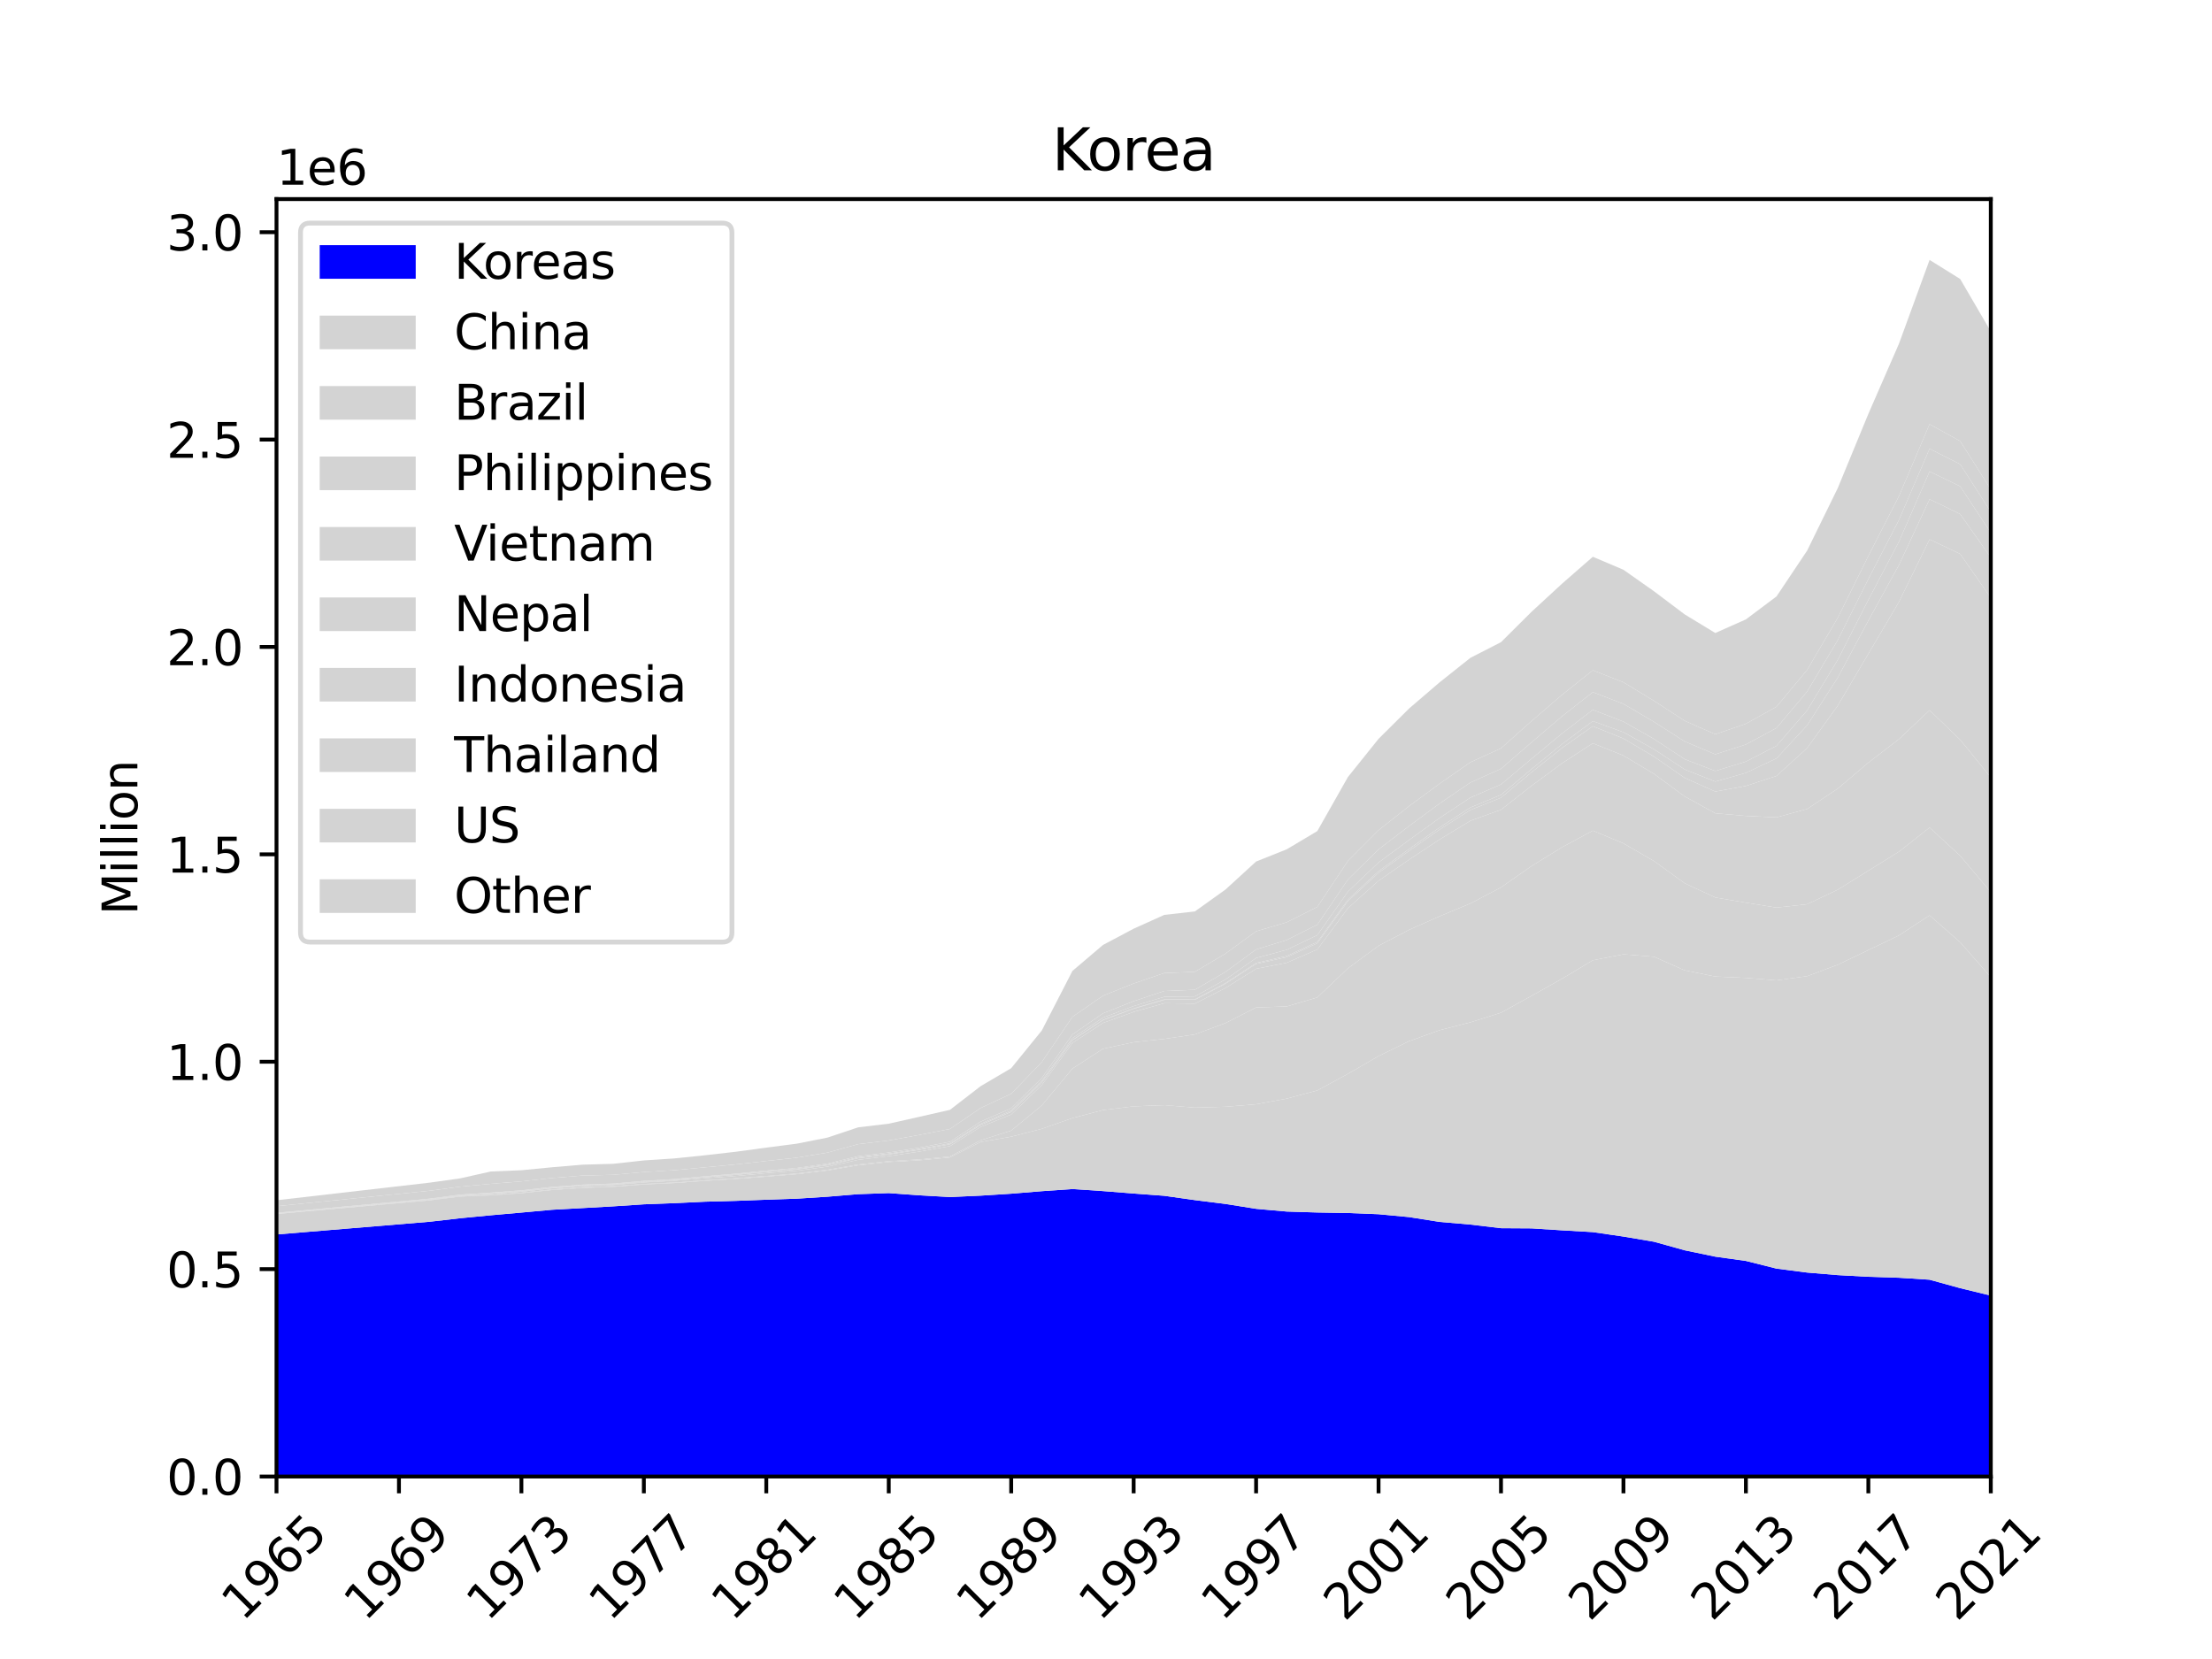 <?xml version="1.0" encoding="utf-8" standalone="no"?>
<!DOCTYPE svg PUBLIC "-//W3C//DTD SVG 1.1//EN"
  "http://www.w3.org/Graphics/SVG/1.1/DTD/svg11.dtd">
<svg xmlns:xlink="http://www.w3.org/1999/xlink" width="460.8pt" height="345.6pt" viewBox="0 0 460.8 345.6" xmlns="http://www.w3.org/2000/svg" version="1.1">
 <defs>
  <style type="text/css">*{stroke-linejoin: round; stroke-linecap: butt}</style>
 </defs>
 <g id="figure_1">
  <g id="patch_1">
   <path d="M 0 345.6 
L 460.8 345.6 
L 460.8 0 
L 0 0 
z
" style="fill: #ffffff"/>
  </g>
  <g id="axes_1">
   <g id="patch_2">
    <path d="M 57.6 307.584 
L 414.72 307.584 
L 414.72 41.472 
L 57.6 41.472 
z
" style="fill: #ffffff"/>
   </g>
   <g id="PolyCollection_1">
    <path d="M 57.6 257.163 
L 57.6 307.584 
L 89.486 307.584 
L 95.863 307.584 
L 102.24 307.584 
L 108.617 307.584 
L 114.994 307.584 
L 121.371 307.584 
L 127.749 307.584 
L 134.126 307.584 
L 140.503 307.584 
L 146.88 307.584 
L 153.257 307.584 
L 159.634 307.584 
L 166.011 307.584 
L 172.389 307.584 
L 178.766 307.584 
L 185.143 307.584 
L 191.52 307.584 
L 197.897 307.584 
L 204.274 307.584 
L 210.651 307.584 
L 217.029 307.584 
L 223.406 307.584 
L 229.783 307.584 
L 236.16 307.584 
L 242.537 307.584 
L 248.914 307.584 
L 255.291 307.584 
L 261.669 307.584 
L 268.046 307.584 
L 274.423 307.584 
L 280.8 307.584 
L 287.177 307.584 
L 293.554 307.584 
L 299.931 307.584 
L 306.309 307.584 
L 312.686 307.584 
L 319.063 307.584 
L 325.44 307.584 
L 331.817 307.584 
L 338.194 307.584 
L 344.571 307.584 
L 350.949 307.584 
L 357.326 307.584 
L 363.703 307.584 
L 370.08 307.584 
L 376.457 307.584 
L 382.834 307.584 
L 389.211 307.584 
L 395.589 307.584 
L 401.966 307.584 
L 408.343 307.584 
L 414.72 307.584 
L 414.72 269.897 
L 414.72 269.897 
L 408.343 268.345 
L 401.966 266.588 
L 395.589 266.179 
L 389.211 265.978 
L 382.834 265.629 
L 376.457 265.097 
L 370.08 264.275 
L 363.703 262.675 
L 357.326 261.785 
L 350.949 260.458 
L 344.571 258.679 
L 338.194 257.599 
L 331.817 256.67 
L 325.44 256.303 
L 319.063 255.894 
L 312.686 255.854 
L 306.309 255.099 
L 299.931 254.549 
L 293.554 253.544 
L 287.177 252.941 
L 280.8 252.693 
L 274.423 252.583 
L 268.046 252.386 
L 261.669 251.82 
L 255.291 250.802 
L 248.914 250.005 
L 242.537 249.105 
L 236.16 248.631 
L 229.783 248.124 
L 223.406 247.7 
L 217.029 248.142 
L 210.651 248.669 
L 204.274 249.075 
L 197.897 249.365 
L 191.52 249.004 
L 185.143 248.542 
L 178.766 248.767 
L 172.389 249.296 
L 166.011 249.705 
L 159.634 249.923 
L 153.257 250.164 
L 146.88 250.335 
L 140.503 250.64 
L 134.126 250.882 
L 127.749 251.304 
L 121.371 251.666 
L 114.994 252.017 
L 108.617 252.6 
L 102.24 253.165 
L 95.863 253.78 
L 89.486 254.513 
L 57.6 257.163 
z
" clip-path="url(#p549ab6e911)" style="fill: #0000ff"/>
   </g>
   <g id="PolyCollection_2">
    <path d="M 57.6 252.893 
L 57.6 257.163 
L 89.486 254.513 
L 95.863 253.78 
L 102.24 253.165 
L 108.617 252.6 
L 114.994 252.017 
L 121.371 251.666 
L 127.749 251.304 
L 134.126 250.882 
L 140.503 250.64 
L 146.88 250.335 
L 153.257 250.164 
L 159.634 249.923 
L 166.011 249.705 
L 172.389 249.296 
L 178.766 248.767 
L 185.143 248.542 
L 191.52 249.004 
L 197.897 249.365 
L 204.274 249.075 
L 210.651 248.669 
L 217.029 248.142 
L 223.406 247.7 
L 229.783 248.124 
L 236.16 248.631 
L 242.537 249.105 
L 248.914 250.005 
L 255.291 250.802 
L 261.669 251.82 
L 268.046 252.386 
L 274.423 252.583 
L 280.8 252.693 
L 287.177 252.941 
L 293.554 253.544 
L 299.931 254.549 
L 306.309 255.099 
L 312.686 255.854 
L 319.063 255.894 
L 325.44 256.303 
L 331.817 256.67 
L 338.194 257.599 
L 344.571 258.679 
L 350.949 260.458 
L 357.326 261.785 
L 363.703 262.675 
L 370.08 264.275 
L 376.457 265.097 
L 382.834 265.629 
L 389.211 265.978 
L 395.589 266.179 
L 401.966 266.588 
L 408.343 268.345 
L 414.72 269.897 
L 414.72 203.555 
L 414.72 203.555 
L 408.343 196.284 
L 401.966 190.685 
L 395.589 194.859 
L 389.211 197.923 
L 382.834 200.972 
L 376.457 203.354 
L 370.08 204.225 
L 363.703 203.712 
L 357.326 203.429 
L 350.949 202.145 
L 344.571 199.305 
L 338.194 198.798 
L 331.817 200.042 
L 325.44 203.864 
L 319.063 207.443 
L 312.686 210.961 
L 306.309 212.971 
L 299.931 214.595 
L 293.554 216.884 
L 287.177 220.001 
L 280.8 223.697 
L 274.423 227.162 
L 268.046 228.863 
L 261.669 230.032 
L 255.291 230.56 
L 248.914 230.738 
L 242.537 230.218 
L 236.16 230.474 
L 229.783 231.246 
L 223.406 232.919 
L 217.029 235.152 
L 210.651 236.789 
L 204.274 237.906 
L 197.897 241.115 
L 191.52 241.712 
L 185.143 242.068 
L 178.766 242.753 
L 172.389 243.839 
L 166.011 244.596 
L 159.634 245.118 
L 153.257 245.594 
L 146.88 245.984 
L 140.503 246.447 
L 134.126 246.746 
L 127.749 247.228 
L 121.371 247.456 
L 114.994 247.897 
L 108.617 248.57 
L 102.24 249.01 
L 95.863 249.258 
L 89.486 250.065 
L 57.6 252.893 
z
" clip-path="url(#p549ab6e911)" style="fill: #d3d3d3"/>
   </g>
   <g id="PolyCollection_3">
    <path d="M 57.6 252.861 
L 57.6 252.893 
L 89.486 250.065 
L 95.863 249.258 
L 102.24 249.01 
L 108.617 248.57 
L 114.994 247.897 
L 121.371 247.456 
L 127.749 247.228 
L 134.126 246.746 
L 140.503 246.447 
L 146.88 245.984 
L 153.257 245.594 
L 159.634 245.118 
L 166.011 244.596 
L 172.389 243.839 
L 178.766 242.753 
L 185.143 242.068 
L 191.52 241.712 
L 197.897 241.115 
L 204.274 237.906 
L 210.651 236.789 
L 217.029 235.152 
L 223.406 232.919 
L 229.783 231.246 
L 236.16 230.474 
L 242.537 230.218 
L 248.914 230.738 
L 255.291 230.56 
L 261.669 230.032 
L 268.046 228.863 
L 274.423 227.162 
L 280.8 223.697 
L 287.177 220.001 
L 293.554 216.884 
L 299.931 214.595 
L 306.309 212.971 
L 312.686 210.961 
L 319.063 207.443 
L 325.44 203.864 
L 331.817 200.042 
L 338.194 198.798 
L 344.571 199.305 
L 350.949 202.145 
L 357.326 203.429 
L 363.703 203.712 
L 370.08 204.225 
L 376.457 203.354 
L 382.834 200.972 
L 389.211 197.923 
L 395.589 194.859 
L 401.966 190.685 
L 408.343 196.284 
L 414.72 203.555 
L 414.72 185.852 
L 414.72 185.852 
L 408.343 178.265 
L 401.966 172.395 
L 395.589 177.417 
L 389.211 181.389 
L 382.834 185.34 
L 376.457 188.368 
L 370.08 189.069 
L 363.703 188.045 
L 357.326 186.959 
L 350.949 183.997 
L 344.571 179.384 
L 338.194 175.688 
L 331.817 173.033 
L 325.44 176.477 
L 319.063 180.4 
L 312.686 184.859 
L 306.309 188.21 
L 299.931 190.86 
L 293.554 193.698 
L 287.177 197.02 
L 280.8 201.716 
L 274.423 207.781 
L 268.046 209.662 
L 261.669 209.877 
L 255.291 213.124 
L 248.914 215.492 
L 242.537 216.426 
L 236.16 217.112 
L 229.783 218.475 
L 223.406 222.608 
L 217.029 230.276 
L 210.651 235.533 
L 204.274 237.546 
L 197.897 240.921 
L 191.52 241.528 
L 185.143 241.899 
L 178.766 242.581 
L 172.389 243.683 
L 166.011 244.454 
L 159.634 244.975 
L 153.257 245.465 
L 146.88 245.864 
L 140.503 246.337 
L 134.126 246.636 
L 127.749 247.114 
L 121.371 247.333 
L 114.994 247.777 
L 108.617 248.459 
L 102.24 248.901 
L 95.863 249.165 
L 89.486 249.988 
L 57.6 252.861 
z
" clip-path="url(#p549ab6e911)" style="fill: #d3d3d3"/>
   </g>
   <g id="PolyCollection_4">
    <path d="M 57.6 252.815 
L 57.6 252.861 
L 89.486 249.988 
L 95.863 249.165 
L 102.24 248.901 
L 108.617 248.459 
L 114.994 247.777 
L 121.371 247.333 
L 127.749 247.114 
L 134.126 246.636 
L 140.503 246.337 
L 146.88 245.864 
L 153.257 245.465 
L 159.634 244.975 
L 166.011 244.454 
L 172.389 243.683 
L 178.766 242.581 
L 185.143 241.899 
L 191.52 241.528 
L 197.897 240.921 
L 204.274 237.546 
L 210.651 235.533 
L 217.029 230.276 
L 223.406 222.608 
L 229.783 218.475 
L 236.16 217.112 
L 242.537 216.426 
L 248.914 215.492 
L 255.291 213.124 
L 261.669 209.877 
L 268.046 209.662 
L 274.423 207.781 
L 280.8 201.716 
L 287.177 197.02 
L 293.554 193.698 
L 299.931 190.86 
L 306.309 188.21 
L 312.686 184.859 
L 319.063 180.4 
L 325.44 176.477 
L 331.817 173.033 
L 338.194 175.688 
L 344.571 179.384 
L 350.949 183.997 
L 357.326 186.959 
L 363.703 188.045 
L 370.08 189.069 
L 376.457 188.368 
L 382.834 185.34 
L 389.211 181.389 
L 395.589 177.417 
L 401.966 172.395 
L 408.343 178.265 
L 414.72 185.852 
L 414.72 161.951 
L 414.72 161.951 
L 408.343 154.101 
L 401.966 147.959 
L 395.589 153.976 
L 389.211 158.875 
L 382.834 164.286 
L 376.457 168.53 
L 370.08 170.268 
L 363.703 169.971 
L 357.326 169.42 
L 350.949 165.905 
L 344.571 161.223 
L 338.194 157.395 
L 331.817 154.835 
L 325.44 158.971 
L 319.063 163.681 
L 312.686 168.679 
L 306.309 170.982 
L 299.931 174.854 
L 293.554 179.064 
L 287.177 183.483 
L 280.8 189.199 
L 274.423 197.785 
L 268.046 200.563 
L 261.669 201.818 
L 255.291 205.822 
L 248.914 209.072 
L 242.537 208.998 
L 236.16 210.799 
L 229.783 213.099 
L 223.406 217.265 
L 217.029 226.034 
L 210.651 232.17 
L 204.274 234.765 
L 197.897 238.759 
L 191.52 239.895 
L 185.143 240.84 
L 178.766 241.615 
L 172.389 243.034 
L 166.011 243.887 
L 159.634 244.394 
L 153.257 244.986 
L 146.88 245.453 
L 140.503 245.967 
L 134.126 246.325 
L 127.749 246.847 
L 121.371 247.071 
L 114.994 247.538 
L 108.617 248.25 
L 102.24 248.707 
L 95.863 249.091 
L 89.486 249.908 
L 57.6 252.815 
z
" clip-path="url(#p549ab6e911)" style="fill: #d3d3d3"/>
   </g>
   <g id="PolyCollection_5">
    <path d="M 57.6 252.8 
L 57.6 252.815 
L 89.486 249.908 
L 95.863 249.091 
L 102.24 248.707 
L 108.617 248.25 
L 114.994 247.538 
L 121.371 247.071 
L 127.749 246.847 
L 134.126 246.325 
L 140.503 245.967 
L 146.88 245.453 
L 153.257 244.986 
L 159.634 244.394 
L 166.011 243.887 
L 172.389 243.034 
L 178.766 241.615 
L 185.143 240.84 
L 191.52 239.895 
L 197.897 238.759 
L 204.274 234.765 
L 210.651 232.17 
L 217.029 226.034 
L 223.406 217.265 
L 229.783 213.099 
L 236.16 210.799 
L 242.537 208.998 
L 248.914 209.072 
L 255.291 205.822 
L 261.669 201.818 
L 268.046 200.563 
L 274.423 197.785 
L 280.8 189.199 
L 287.177 183.483 
L 293.554 179.064 
L 299.931 174.854 
L 306.309 170.982 
L 312.686 168.679 
L 319.063 163.681 
L 325.44 158.971 
L 331.817 154.835 
L 338.194 157.395 
L 344.571 161.223 
L 350.949 165.905 
L 357.326 169.42 
L 363.703 169.971 
L 370.08 170.268 
L 376.457 168.53 
L 382.834 164.286 
L 389.211 158.875 
L 395.589 153.976 
L 401.966 147.959 
L 408.343 154.101 
L 414.72 161.951 
L 414.72 124.543 
L 414.72 124.543 
L 408.343 115.387 
L 401.966 112.363 
L 395.589 125.39 
L 389.211 136.202 
L 382.834 147.006 
L 376.457 155.832 
L 370.08 161.639 
L 363.703 163.727 
L 357.326 164.895 
L 350.949 162.044 
L 344.571 157.613 
L 338.194 153.852 
L 331.817 151.28 
L 325.44 155.787 
L 319.063 160.875 
L 312.686 166.179 
L 306.309 168.734 
L 299.931 172.793 
L 293.554 177.246 
L 287.177 181.829 
L 280.8 187.738 
L 274.423 196.498 
L 268.046 199.396 
L 261.669 200.791 
L 255.291 204.938 
L 248.914 208.286 
L 242.537 208.287 
L 236.16 210.142 
L 229.783 212.505 
L 223.406 216.711 
L 217.029 225.496 
L 210.651 231.624 
L 204.274 234.354 
L 197.897 238.381 
L 191.52 239.516 
L 185.143 240.483 
L 178.766 241.27 
L 172.389 242.734 
L 166.011 243.617 
L 159.634 244.148 
L 153.257 244.749 
L 146.88 245.269 
L 140.503 245.836 
L 134.126 246.201 
L 127.749 246.758 
L 121.371 246.981 
L 114.994 247.446 
L 108.617 248.157 
L 102.24 248.619 
L 95.863 249.024 
L 89.486 249.859 
L 57.6 252.8 
z
" clip-path="url(#p549ab6e911)" style="fill: #d3d3d3"/>
   </g>
   <g id="PolyCollection_6">
    <path d="M 57.6 252.799 
L 57.6 252.8 
L 89.486 249.859 
L 95.863 249.024 
L 102.24 248.619 
L 108.617 248.157 
L 114.994 247.446 
L 121.371 246.981 
L 127.749 246.758 
L 134.126 246.201 
L 140.503 245.836 
L 146.88 245.269 
L 153.257 244.749 
L 159.634 244.148 
L 166.011 243.617 
L 172.389 242.734 
L 178.766 241.27 
L 185.143 240.483 
L 191.52 239.516 
L 197.897 238.381 
L 204.274 234.354 
L 210.651 231.624 
L 217.029 225.496 
L 223.406 216.711 
L 229.783 212.505 
L 236.16 210.142 
L 242.537 208.287 
L 248.914 208.286 
L 255.291 204.938 
L 261.669 200.791 
L 268.046 199.396 
L 274.423 196.498 
L 280.8 187.738 
L 287.177 181.829 
L 293.554 177.246 
L 299.931 172.793 
L 306.309 168.734 
L 312.686 166.179 
L 319.063 160.875 
L 325.44 155.787 
L 331.817 151.28 
L 338.194 153.852 
L 344.571 157.613 
L 350.949 162.044 
L 357.326 164.895 
L 363.703 163.727 
L 370.08 161.639 
L 376.457 155.832 
L 382.834 147.006 
L 389.211 136.202 
L 395.589 125.39 
L 401.966 112.363 
L 408.343 115.387 
L 414.72 124.543 
L 414.72 116.152 
L 414.72 116.152 
L 408.343 107.093 
L 401.966 103.997 
L 395.589 117.704 
L 389.211 129.286 
L 382.834 141.176 
L 376.457 151.099 
L 370.08 157.98 
L 363.703 161.002 
L 357.326 162.815 
L 350.949 160.283 
L 344.571 156.099 
L 338.194 152.534 
L 331.817 150.219 
L 325.44 154.976 
L 319.063 160.197 
L 312.686 165.578 
L 306.309 168.221 
L 299.931 172.345 
L 293.554 176.849 
L 287.177 181.476 
L 280.8 187.422 
L 274.423 196.221 
L 268.046 199.151 
L 261.669 200.603 
L 255.291 204.793 
L 248.914 208.173 
L 242.537 208.196 
L 236.16 210.07 
L 229.783 212.446 
L 223.406 216.662 
L 217.029 225.457 
L 210.651 231.59 
L 204.274 234.321 
L 197.897 238.355 
L 191.52 239.494 
L 185.143 240.465 
L 178.766 241.252 
L 172.389 242.72 
L 166.011 243.605 
L 159.634 244.137 
L 153.257 244.739 
L 146.88 245.26 
L 140.503 245.829 
L 134.126 246.196 
L 127.749 246.752 
L 121.371 246.976 
L 114.994 247.442 
L 108.617 248.154 
L 102.24 248.616 
L 95.863 249.02 
L 89.486 249.856 
L 57.6 252.799 
z
" clip-path="url(#p549ab6e911)" style="fill: #d3d3d3"/>
   </g>
   <g id="PolyCollection_7">
    <path d="M 57.6 252.711 
L 57.6 252.799 
L 89.486 249.856 
L 95.863 249.02 
L 102.24 248.616 
L 108.617 248.154 
L 114.994 247.442 
L 121.371 246.976 
L 127.749 246.752 
L 134.126 246.196 
L 140.503 245.829 
L 146.88 245.26 
L 153.257 244.739 
L 159.634 244.137 
L 166.011 243.605 
L 172.389 242.72 
L 178.766 241.252 
L 185.143 240.465 
L 191.52 239.494 
L 197.897 238.355 
L 204.274 234.321 
L 210.651 231.59 
L 217.029 225.457 
L 223.406 216.662 
L 229.783 212.446 
L 236.16 210.07 
L 242.537 208.196 
L 248.914 208.173 
L 255.291 204.793 
L 261.669 200.603 
L 268.046 199.151 
L 274.423 196.221 
L 280.8 187.422 
L 287.177 181.476 
L 293.554 176.849 
L 299.931 172.345 
L 306.309 168.221 
L 312.686 165.578 
L 319.063 160.197 
L 325.44 154.976 
L 331.817 150.219 
L 338.194 152.534 
L 344.571 156.099 
L 350.949 160.283 
L 357.326 162.815 
L 363.703 161.002 
L 370.08 157.98 
L 376.457 151.099 
L 382.834 141.176 
L 389.211 129.286 
L 395.589 117.704 
L 401.966 103.997 
L 408.343 107.093 
L 414.72 116.152 
L 414.72 110.983 
L 414.72 110.983 
L 408.343 101.319 
L 401.966 98.22 
L 395.589 112.835 
L 389.211 124.967 
L 382.834 137.473 
L 376.457 147.996 
L 370.08 155.37 
L 363.703 158.651 
L 357.326 160.609 
L 350.949 158.152 
L 344.571 153.948 
L 338.194 150.327 
L 331.817 147.864 
L 325.44 152.762 
L 319.063 158.049 
L 312.686 163.41 
L 306.309 166.157 
L 299.931 170.37 
L 293.554 174.976 
L 287.177 179.677 
L 280.8 185.751 
L 274.423 194.802 
L 268.046 197.859 
L 261.669 199.571 
L 255.291 204.038 
L 248.914 207.572 
L 242.537 207.653 
L 236.16 209.582 
L 229.783 211.997 
L 223.406 216.267 
L 217.029 225.144 
L 210.651 231.349 
L 204.274 234.115 
L 197.897 238.179 
L 191.52 239.335 
L 185.143 240.318 
L 178.766 241.096 
L 172.389 242.584 
L 166.011 243.476 
L 159.634 244.011 
L 153.257 244.614 
L 146.88 245.146 
L 140.503 245.721 
L 134.126 246.094 
L 127.749 246.654 
L 121.371 246.88 
L 114.994 247.337 
L 108.617 248.047 
L 102.24 248.523 
L 95.863 248.924 
L 89.486 249.766 
L 57.6 252.711 
z
" clip-path="url(#p549ab6e911)" style="fill: #d3d3d3"/>
   </g>
   <g id="PolyCollection_8">
    <path d="M 57.6 252.65 
L 57.6 252.711 
L 89.486 249.766 
L 95.863 248.924 
L 102.24 248.523 
L 108.617 248.047 
L 114.994 247.337 
L 121.371 246.88 
L 127.749 246.654 
L 134.126 246.094 
L 140.503 245.721 
L 146.88 245.146 
L 153.257 244.614 
L 159.634 244.011 
L 166.011 243.476 
L 172.389 242.584 
L 178.766 241.096 
L 185.143 240.318 
L 191.52 239.335 
L 197.897 238.179 
L 204.274 234.115 
L 210.651 231.349 
L 217.029 225.144 
L 223.406 216.267 
L 229.783 211.997 
L 236.16 209.582 
L 242.537 207.653 
L 248.914 207.572 
L 255.291 204.038 
L 261.669 199.571 
L 268.046 197.859 
L 274.423 194.802 
L 280.8 185.751 
L 287.177 179.677 
L 293.554 174.976 
L 299.931 170.37 
L 306.309 166.157 
L 312.686 163.41 
L 319.063 158.049 
L 325.44 152.762 
L 331.817 147.864 
L 338.194 150.327 
L 344.571 153.948 
L 350.949 158.152 
L 357.326 160.609 
L 363.703 158.651 
L 370.08 155.37 
L 376.457 147.996 
L 382.834 137.473 
L 389.211 124.967 
L 395.589 112.835 
L 401.966 98.22 
L 408.343 101.319 
L 414.72 110.983 
L 414.72 106.635 
L 414.72 106.635 
L 408.343 96.706 
L 401.966 93.484 
L 395.589 108.314 
L 389.211 120.632 
L 382.834 133.356 
L 376.457 144.075 
L 370.08 151.647 
L 363.703 155.09 
L 357.326 157.142 
L 350.949 154.458 
L 344.571 150.381 
L 338.194 146.638 
L 331.817 144.182 
L 325.44 149.186 
L 319.063 154.626 
L 312.686 160.152 
L 306.309 163.016 
L 299.931 167.361 
L 293.554 172.061 
L 287.177 176.939 
L 280.8 183.22 
L 274.423 192.62 
L 268.046 195.823 
L 261.669 197.785 
L 255.291 202.467 
L 248.914 206.186 
L 242.537 206.444 
L 236.16 208.566 
L 229.783 211.093 
L 223.406 215.497 
L 217.029 224.563 
L 210.651 230.871 
L 204.274 233.659 
L 197.897 237.849 
L 191.52 239.078 
L 185.143 240.09 
L 178.766 240.858 
L 172.389 242.391 
L 166.011 243.305 
L 159.634 243.866 
L 153.257 244.504 
L 146.88 245.043 
L 140.503 245.623 
L 134.126 246 
L 127.749 246.565 
L 121.371 246.789 
L 114.994 247.254 
L 108.617 247.967 
L 102.24 248.454 
L 95.863 248.857 
L 89.486 249.704 
L 57.6 252.65 
z
" clip-path="url(#p549ab6e911)" style="fill: #d3d3d3"/>
   </g>
   <g id="PolyCollection_9">
    <path d="M 57.6 251.275 
L 57.6 252.65 
L 89.486 249.704 
L 95.863 248.857 
L 102.24 248.454 
L 108.617 247.967 
L 114.994 247.254 
L 121.371 246.789 
L 127.749 246.565 
L 134.126 246 
L 140.503 245.623 
L 146.88 245.043 
L 153.257 244.504 
L 159.634 243.866 
L 166.011 243.305 
L 172.389 242.391 
L 178.766 240.858 
L 185.143 240.09 
L 191.52 239.078 
L 197.897 237.849 
L 204.274 233.659 
L 210.651 230.871 
L 217.029 224.563 
L 223.406 215.497 
L 229.783 211.093 
L 236.16 208.566 
L 242.537 206.444 
L 248.914 206.186 
L 255.291 202.467 
L 261.669 197.785 
L 268.046 195.823 
L 274.423 192.62 
L 280.8 183.22 
L 287.177 176.939 
L 293.554 172.061 
L 299.931 167.361 
L 306.309 163.016 
L 312.686 160.152 
L 319.063 154.626 
L 325.44 149.186 
L 331.817 144.182 
L 338.194 146.638 
L 344.571 150.381 
L 350.949 154.458 
L 357.326 157.142 
L 363.703 155.09 
L 370.08 151.647 
L 376.457 144.075 
L 382.834 133.356 
L 389.211 120.632 
L 395.589 108.314 
L 401.966 93.484 
L 408.343 96.706 
L 414.72 106.635 
L 414.72 101.955 
L 414.72 101.955 
L 408.343 91.888 
L 401.966 88.371 
L 395.589 103.346 
L 389.211 115.818 
L 382.834 128.716 
L 376.457 139.559 
L 370.08 147.219 
L 363.703 150.772 
L 357.326 152.963 
L 350.949 150.154 
L 344.571 146.003 
L 338.194 142.132 
L 331.817 139.63 
L 325.44 144.706 
L 319.063 150.191 
L 312.686 155.884 
L 306.309 158.796 
L 299.931 163.227 
L 293.554 167.916 
L 287.177 172.943 
L 280.8 179.344 
L 274.423 188.922 
L 268.046 192.127 
L 261.669 194.01 
L 255.291 198.65 
L 248.914 202.454 
L 242.537 202.7 
L 236.16 204.882 
L 229.783 207.422 
L 223.406 211.825 
L 217.029 221.248 
L 210.651 227.855 
L 204.274 230.828 
L 197.897 235.184 
L 191.52 236.425 
L 185.143 237.58 
L 178.766 238.349 
L 172.389 240.107 
L 166.011 241.16 
L 159.634 241.856 
L 153.257 242.568 
L 146.88 243.172 
L 140.503 243.774 
L 134.126 244.152 
L 127.749 244.732 
L 121.371 244.891 
L 114.994 245.401 
L 108.617 246.099 
L 102.24 246.615 
L 95.863 247.198 
L 89.486 248.058 
L 57.6 251.275 
z
" clip-path="url(#p549ab6e911)" style="fill: #d3d3d3"/>
   </g>
   <g id="PolyCollection_10">
    <path d="M 57.6 250.039 
L 57.6 251.275 
L 89.486 248.058 
L 95.863 247.198 
L 102.24 246.615 
L 108.617 246.099 
L 114.994 245.401 
L 121.371 244.891 
L 127.749 244.732 
L 134.126 244.152 
L 140.503 243.774 
L 146.88 243.172 
L 153.257 242.568 
L 159.634 241.856 
L 166.011 241.16 
L 172.389 240.107 
L 178.766 238.349 
L 185.143 237.58 
L 191.52 236.425 
L 197.897 235.184 
L 204.274 230.828 
L 210.651 227.855 
L 217.029 221.248 
L 223.406 211.825 
L 229.783 207.422 
L 236.16 204.882 
L 242.537 202.7 
L 248.914 202.454 
L 255.291 198.65 
L 261.669 194.01 
L 268.046 192.127 
L 274.423 188.922 
L 280.8 179.344 
L 287.177 172.943 
L 293.554 167.916 
L 299.931 163.227 
L 306.309 158.796 
L 312.686 155.884 
L 319.063 150.191 
L 325.44 144.706 
L 331.817 139.63 
L 338.194 142.132 
L 344.571 146.003 
L 350.949 150.154 
L 357.326 152.963 
L 363.703 150.772 
L 370.08 147.219 
L 376.457 139.559 
L 382.834 128.716 
L 389.211 115.818 
L 395.589 103.346 
L 401.966 88.371 
L 408.343 91.888 
L 414.72 101.955 
L 414.72 69.049 
L 414.72 69.049 
L 408.343 58.12 
L 401.966 54.144 
L 395.589 71.602 
L 389.211 86.226 
L 382.834 101.694 
L 376.457 114.71 
L 370.08 124.246 
L 363.703 129.031 
L 357.326 131.864 
L 350.949 127.989 
L 344.571 123.181 
L 338.194 118.691 
L 331.817 115.986 
L 325.44 121.555 
L 319.063 127.435 
L 312.686 133.774 
L 306.309 137.041 
L 299.931 142.114 
L 293.554 147.581 
L 287.177 153.915 
L 280.8 161.865 
L 274.423 173.127 
L 268.046 176.928 
L 261.669 179.47 
L 255.291 185.308 
L 248.914 189.867 
L 242.537 190.59 
L 236.16 193.464 
L 229.783 196.843 
L 223.406 202.265 
L 217.029 214.67 
L 210.651 222.521 
L 204.274 226.276 
L 197.897 231.199 
L 191.52 232.65 
L 185.143 234.086 
L 178.766 234.845 
L 172.389 236.979 
L 166.011 238.245 
L 159.634 239.069 
L 153.257 239.936 
L 146.88 240.662 
L 140.503 241.32 
L 134.126 241.738 
L 127.749 242.441 
L 121.371 242.621 
L 114.994 243.163 
L 108.617 243.781 
L 102.24 244.044 
L 95.863 245.476 
L 89.486 246.369 
L 57.6 250.039 
z
" clip-path="url(#p549ab6e911)" style="fill: #d3d3d3"/>
   </g>
   <g id="matplotlib.axis_1">
    <g id="xtick_1">
     <g id="line2d_1">
      <defs>
       <path id="m0267d8fd92" d="M 0 0 
L 0 3.5 
" style="stroke: #000000; stroke-width: 0.8"/>
      </defs>
      <g>
       <use xlink:href="#m0267d8fd92" x="57.6" y="307.584" style="stroke: #000000; stroke-width: 0.8"/>
      </g>
     </g>
     <g id="text_1">
      <!-- 1965 -->
      <g transform="translate(50.553 337.953) rotate(-45) scale(0.1 -0.1)">
       <defs>
        <path id="DejaVuSans-31" d="M 794 531 
L 1825 531 
L 1825 4091 
L 703 3866 
L 703 4441 
L 1819 4666 
L 2450 4666 
L 2450 531 
L 3481 531 
L 3481 0 
L 794 0 
L 794 531 
z
" transform="scale(0.016)"/>
        <path id="DejaVuSans-39" d="M 703 97 
L 703 672 
Q 941 559 1184 500 
Q 1428 441 1663 441 
Q 2288 441 2617 861 
Q 2947 1281 2994 2138 
Q 2813 1869 2534 1725 
Q 2256 1581 1919 1581 
Q 1219 1581 811 2004 
Q 403 2428 403 3163 
Q 403 3881 828 4315 
Q 1253 4750 1959 4750 
Q 2769 4750 3195 4129 
Q 3622 3509 3622 2328 
Q 3622 1225 3098 567 
Q 2575 -91 1691 -91 
Q 1453 -91 1209 -44 
Q 966 3 703 97 
z
M 1959 2075 
Q 2384 2075 2632 2365 
Q 2881 2656 2881 3163 
Q 2881 3666 2632 3958 
Q 2384 4250 1959 4250 
Q 1534 4250 1286 3958 
Q 1038 3666 1038 3163 
Q 1038 2656 1286 2365 
Q 1534 2075 1959 2075 
z
" transform="scale(0.016)"/>
        <path id="DejaVuSans-36" d="M 2113 2584 
Q 1688 2584 1439 2293 
Q 1191 2003 1191 1497 
Q 1191 994 1439 701 
Q 1688 409 2113 409 
Q 2538 409 2786 701 
Q 3034 994 3034 1497 
Q 3034 2003 2786 2293 
Q 2538 2584 2113 2584 
z
M 3366 4563 
L 3366 3988 
Q 3128 4100 2886 4159 
Q 2644 4219 2406 4219 
Q 1781 4219 1451 3797 
Q 1122 3375 1075 2522 
Q 1259 2794 1537 2939 
Q 1816 3084 2150 3084 
Q 2853 3084 3261 2657 
Q 3669 2231 3669 1497 
Q 3669 778 3244 343 
Q 2819 -91 2113 -91 
Q 1303 -91 875 529 
Q 447 1150 447 2328 
Q 447 3434 972 4092 
Q 1497 4750 2381 4750 
Q 2619 4750 2861 4703 
Q 3103 4656 3366 4563 
z
" transform="scale(0.016)"/>
        <path id="DejaVuSans-35" d="M 691 4666 
L 3169 4666 
L 3169 4134 
L 1269 4134 
L 1269 2991 
Q 1406 3038 1543 3061 
Q 1681 3084 1819 3084 
Q 2600 3084 3056 2656 
Q 3513 2228 3513 1497 
Q 3513 744 3044 326 
Q 2575 -91 1722 -91 
Q 1428 -91 1123 -41 
Q 819 9 494 109 
L 494 744 
Q 775 591 1075 516 
Q 1375 441 1709 441 
Q 2250 441 2565 725 
Q 2881 1009 2881 1497 
Q 2881 1984 2565 2268 
Q 2250 2553 1709 2553 
Q 1456 2553 1204 2497 
Q 953 2441 691 2322 
L 691 4666 
z
" transform="scale(0.016)"/>
       </defs>
       <use xlink:href="#DejaVuSans-31"/>
       <use xlink:href="#DejaVuSans-39" x="63.623"/>
       <use xlink:href="#DejaVuSans-36" x="127.246"/>
       <use xlink:href="#DejaVuSans-35" x="190.869"/>
      </g>
     </g>
    </g>
    <g id="xtick_2">
     <g id="line2d_2">
      <g>
       <use xlink:href="#m0267d8fd92" x="83.109" y="307.584" style="stroke: #000000; stroke-width: 0.8"/>
      </g>
     </g>
     <g id="text_2">
      <!-- 1969 -->
      <g transform="translate(76.062 337.953) rotate(-45) scale(0.1 -0.1)">
       <use xlink:href="#DejaVuSans-31"/>
       <use xlink:href="#DejaVuSans-39" x="63.623"/>
       <use xlink:href="#DejaVuSans-36" x="127.246"/>
       <use xlink:href="#DejaVuSans-39" x="190.869"/>
      </g>
     </g>
    </g>
    <g id="xtick_3">
     <g id="line2d_3">
      <g>
       <use xlink:href="#m0267d8fd92" x="108.617" y="307.584" style="stroke: #000000; stroke-width: 0.8"/>
      </g>
     </g>
     <g id="text_3">
      <!-- 1973 -->
      <g transform="translate(101.57 337.953) rotate(-45) scale(0.1 -0.1)">
       <defs>
        <path id="DejaVuSans-37" d="M 525 4666 
L 3525 4666 
L 3525 4397 
L 1831 0 
L 1172 0 
L 2766 4134 
L 525 4134 
L 525 4666 
z
" transform="scale(0.016)"/>
        <path id="DejaVuSans-33" d="M 2597 2516 
Q 3050 2419 3304 2112 
Q 3559 1806 3559 1356 
Q 3559 666 3084 287 
Q 2609 -91 1734 -91 
Q 1441 -91 1130 -33 
Q 819 25 488 141 
L 488 750 
Q 750 597 1062 519 
Q 1375 441 1716 441 
Q 2309 441 2620 675 
Q 2931 909 2931 1356 
Q 2931 1769 2642 2001 
Q 2353 2234 1838 2234 
L 1294 2234 
L 1294 2753 
L 1863 2753 
Q 2328 2753 2575 2939 
Q 2822 3125 2822 3475 
Q 2822 3834 2567 4026 
Q 2313 4219 1838 4219 
Q 1578 4219 1281 4162 
Q 984 4106 628 3988 
L 628 4550 
Q 988 4650 1302 4700 
Q 1616 4750 1894 4750 
Q 2613 4750 3031 4423 
Q 3450 4097 3450 3541 
Q 3450 3153 3228 2886 
Q 3006 2619 2597 2516 
z
" transform="scale(0.016)"/>
       </defs>
       <use xlink:href="#DejaVuSans-31"/>
       <use xlink:href="#DejaVuSans-39" x="63.623"/>
       <use xlink:href="#DejaVuSans-37" x="127.246"/>
       <use xlink:href="#DejaVuSans-33" x="190.869"/>
      </g>
     </g>
    </g>
    <g id="xtick_4">
     <g id="line2d_4">
      <g>
       <use xlink:href="#m0267d8fd92" x="134.126" y="307.584" style="stroke: #000000; stroke-width: 0.8"/>
      </g>
     </g>
     <g id="text_4">
      <!-- 1977 -->
      <g transform="translate(127.079 337.953) rotate(-45) scale(0.1 -0.1)">
       <use xlink:href="#DejaVuSans-31"/>
       <use xlink:href="#DejaVuSans-39" x="63.623"/>
       <use xlink:href="#DejaVuSans-37" x="127.246"/>
       <use xlink:href="#DejaVuSans-37" x="190.869"/>
      </g>
     </g>
    </g>
    <g id="xtick_5">
     <g id="line2d_5">
      <g>
       <use xlink:href="#m0267d8fd92" x="159.634" y="307.584" style="stroke: #000000; stroke-width: 0.8"/>
      </g>
     </g>
     <g id="text_5">
      <!-- 1981 -->
      <g transform="translate(152.588 337.953) rotate(-45) scale(0.1 -0.1)">
       <defs>
        <path id="DejaVuSans-38" d="M 2034 2216 
Q 1584 2216 1326 1975 
Q 1069 1734 1069 1313 
Q 1069 891 1326 650 
Q 1584 409 2034 409 
Q 2484 409 2743 651 
Q 3003 894 3003 1313 
Q 3003 1734 2745 1975 
Q 2488 2216 2034 2216 
z
M 1403 2484 
Q 997 2584 770 2862 
Q 544 3141 544 3541 
Q 544 4100 942 4425 
Q 1341 4750 2034 4750 
Q 2731 4750 3128 4425 
Q 3525 4100 3525 3541 
Q 3525 3141 3298 2862 
Q 3072 2584 2669 2484 
Q 3125 2378 3379 2068 
Q 3634 1759 3634 1313 
Q 3634 634 3220 271 
Q 2806 -91 2034 -91 
Q 1263 -91 848 271 
Q 434 634 434 1313 
Q 434 1759 690 2068 
Q 947 2378 1403 2484 
z
M 1172 3481 
Q 1172 3119 1398 2916 
Q 1625 2713 2034 2713 
Q 2441 2713 2670 2916 
Q 2900 3119 2900 3481 
Q 2900 3844 2670 4047 
Q 2441 4250 2034 4250 
Q 1625 4250 1398 4047 
Q 1172 3844 1172 3481 
z
" transform="scale(0.016)"/>
       </defs>
       <use xlink:href="#DejaVuSans-31"/>
       <use xlink:href="#DejaVuSans-39" x="63.623"/>
       <use xlink:href="#DejaVuSans-38" x="127.246"/>
       <use xlink:href="#DejaVuSans-31" x="190.869"/>
      </g>
     </g>
    </g>
    <g id="xtick_6">
     <g id="line2d_6">
      <g>
       <use xlink:href="#m0267d8fd92" x="185.143" y="307.584" style="stroke: #000000; stroke-width: 0.8"/>
      </g>
     </g>
     <g id="text_6">
      <!-- 1985 -->
      <g transform="translate(178.096 337.953) rotate(-45) scale(0.1 -0.1)">
       <use xlink:href="#DejaVuSans-31"/>
       <use xlink:href="#DejaVuSans-39" x="63.623"/>
       <use xlink:href="#DejaVuSans-38" x="127.246"/>
       <use xlink:href="#DejaVuSans-35" x="190.869"/>
      </g>
     </g>
    </g>
    <g id="xtick_7">
     <g id="line2d_7">
      <g>
       <use xlink:href="#m0267d8fd92" x="210.651" y="307.584" style="stroke: #000000; stroke-width: 0.8"/>
      </g>
     </g>
     <g id="text_7">
      <!-- 1989 -->
      <g transform="translate(203.605 337.953) rotate(-45) scale(0.1 -0.1)">
       <use xlink:href="#DejaVuSans-31"/>
       <use xlink:href="#DejaVuSans-39" x="63.623"/>
       <use xlink:href="#DejaVuSans-38" x="127.246"/>
       <use xlink:href="#DejaVuSans-39" x="190.869"/>
      </g>
     </g>
    </g>
    <g id="xtick_8">
     <g id="line2d_8">
      <g>
       <use xlink:href="#m0267d8fd92" x="236.16" y="307.584" style="stroke: #000000; stroke-width: 0.8"/>
      </g>
     </g>
     <g id="text_8">
      <!-- 1993 -->
      <g transform="translate(229.113 337.953) rotate(-45) scale(0.1 -0.1)">
       <use xlink:href="#DejaVuSans-31"/>
       <use xlink:href="#DejaVuSans-39" x="63.623"/>
       <use xlink:href="#DejaVuSans-39" x="127.246"/>
       <use xlink:href="#DejaVuSans-33" x="190.869"/>
      </g>
     </g>
    </g>
    <g id="xtick_9">
     <g id="line2d_9">
      <g>
       <use xlink:href="#m0267d8fd92" x="261.669" y="307.584" style="stroke: #000000; stroke-width: 0.8"/>
      </g>
     </g>
     <g id="text_9">
      <!-- 1997 -->
      <g transform="translate(254.622 337.953) rotate(-45) scale(0.1 -0.1)">
       <use xlink:href="#DejaVuSans-31"/>
       <use xlink:href="#DejaVuSans-39" x="63.623"/>
       <use xlink:href="#DejaVuSans-39" x="127.246"/>
       <use xlink:href="#DejaVuSans-37" x="190.869"/>
      </g>
     </g>
    </g>
    <g id="xtick_10">
     <g id="line2d_10">
      <g>
       <use xlink:href="#m0267d8fd92" x="287.177" y="307.584" style="stroke: #000000; stroke-width: 0.8"/>
      </g>
     </g>
     <g id="text_10">
      <!-- 2001 -->
      <g transform="translate(280.13 337.953) rotate(-45) scale(0.1 -0.1)">
       <defs>
        <path id="DejaVuSans-32" d="M 1228 531 
L 3431 531 
L 3431 0 
L 469 0 
L 469 531 
Q 828 903 1448 1529 
Q 2069 2156 2228 2338 
Q 2531 2678 2651 2914 
Q 2772 3150 2772 3378 
Q 2772 3750 2511 3984 
Q 2250 4219 1831 4219 
Q 1534 4219 1204 4116 
Q 875 4013 500 3803 
L 500 4441 
Q 881 4594 1212 4672 
Q 1544 4750 1819 4750 
Q 2544 4750 2975 4387 
Q 3406 4025 3406 3419 
Q 3406 3131 3298 2873 
Q 3191 2616 2906 2266 
Q 2828 2175 2409 1742 
Q 1991 1309 1228 531 
z
" transform="scale(0.016)"/>
        <path id="DejaVuSans-30" d="M 2034 4250 
Q 1547 4250 1301 3770 
Q 1056 3291 1056 2328 
Q 1056 1369 1301 889 
Q 1547 409 2034 409 
Q 2525 409 2770 889 
Q 3016 1369 3016 2328 
Q 3016 3291 2770 3770 
Q 2525 4250 2034 4250 
z
M 2034 4750 
Q 2819 4750 3233 4129 
Q 3647 3509 3647 2328 
Q 3647 1150 3233 529 
Q 2819 -91 2034 -91 
Q 1250 -91 836 529 
Q 422 1150 422 2328 
Q 422 3509 836 4129 
Q 1250 4750 2034 4750 
z
" transform="scale(0.016)"/>
       </defs>
       <use xlink:href="#DejaVuSans-32"/>
       <use xlink:href="#DejaVuSans-30" x="63.623"/>
       <use xlink:href="#DejaVuSans-30" x="127.246"/>
       <use xlink:href="#DejaVuSans-31" x="190.869"/>
      </g>
     </g>
    </g>
    <g id="xtick_11">
     <g id="line2d_11">
      <g>
       <use xlink:href="#m0267d8fd92" x="312.686" y="307.584" style="stroke: #000000; stroke-width: 0.8"/>
      </g>
     </g>
     <g id="text_11">
      <!-- 2005 -->
      <g transform="translate(305.639 337.953) rotate(-45) scale(0.1 -0.1)">
       <use xlink:href="#DejaVuSans-32"/>
       <use xlink:href="#DejaVuSans-30" x="63.623"/>
       <use xlink:href="#DejaVuSans-30" x="127.246"/>
       <use xlink:href="#DejaVuSans-35" x="190.869"/>
      </g>
     </g>
    </g>
    <g id="xtick_12">
     <g id="line2d_12">
      <g>
       <use xlink:href="#m0267d8fd92" x="338.194" y="307.584" style="stroke: #000000; stroke-width: 0.8"/>
      </g>
     </g>
     <g id="text_12">
      <!-- 2009 -->
      <g transform="translate(331.148 337.953) rotate(-45) scale(0.1 -0.1)">
       <use xlink:href="#DejaVuSans-32"/>
       <use xlink:href="#DejaVuSans-30" x="63.623"/>
       <use xlink:href="#DejaVuSans-30" x="127.246"/>
       <use xlink:href="#DejaVuSans-39" x="190.869"/>
      </g>
     </g>
    </g>
    <g id="xtick_13">
     <g id="line2d_13">
      <g>
       <use xlink:href="#m0267d8fd92" x="363.703" y="307.584" style="stroke: #000000; stroke-width: 0.8"/>
      </g>
     </g>
     <g id="text_13">
      <!-- 2013 -->
      <g transform="translate(356.656 337.953) rotate(-45) scale(0.1 -0.1)">
       <use xlink:href="#DejaVuSans-32"/>
       <use xlink:href="#DejaVuSans-30" x="63.623"/>
       <use xlink:href="#DejaVuSans-31" x="127.246"/>
       <use xlink:href="#DejaVuSans-33" x="190.869"/>
      </g>
     </g>
    </g>
    <g id="xtick_14">
     <g id="line2d_14">
      <g>
       <use xlink:href="#m0267d8fd92" x="389.211" y="307.584" style="stroke: #000000; stroke-width: 0.8"/>
      </g>
     </g>
     <g id="text_14">
      <!-- 2017 -->
      <g transform="translate(382.165 337.953) rotate(-45) scale(0.1 -0.1)">
       <use xlink:href="#DejaVuSans-32"/>
       <use xlink:href="#DejaVuSans-30" x="63.623"/>
       <use xlink:href="#DejaVuSans-31" x="127.246"/>
       <use xlink:href="#DejaVuSans-37" x="190.869"/>
      </g>
     </g>
    </g>
    <g id="xtick_15">
     <g id="line2d_15">
      <g>
       <use xlink:href="#m0267d8fd92" x="414.72" y="307.584" style="stroke: #000000; stroke-width: 0.8"/>
      </g>
     </g>
     <g id="text_15">
      <!-- 2021 -->
      <g transform="translate(407.673 337.953) rotate(-45) scale(0.1 -0.1)">
       <use xlink:href="#DejaVuSans-32"/>
       <use xlink:href="#DejaVuSans-30" x="63.623"/>
       <use xlink:href="#DejaVuSans-32" x="127.246"/>
       <use xlink:href="#DejaVuSans-31" x="190.869"/>
      </g>
     </g>
    </g>
   </g>
   <g id="matplotlib.axis_2">
    <g id="ytick_1">
     <g id="line2d_16">
      <defs>
       <path id="m7c8b02da11" d="M 0 0 
L -3.5 0 
" style="stroke: #000000; stroke-width: 0.8"/>
      </defs>
      <g>
       <use xlink:href="#m7c8b02da11" x="57.6" y="307.584" style="stroke: #000000; stroke-width: 0.8"/>
      </g>
     </g>
     <g id="text_16">
      <!-- 0.0 -->
      <g transform="translate(34.697 311.383) scale(0.1 -0.1)">
       <defs>
        <path id="DejaVuSans-2e" d="M 684 794 
L 1344 794 
L 1344 0 
L 684 0 
L 684 794 
z
" transform="scale(0.016)"/>
       </defs>
       <use xlink:href="#DejaVuSans-30"/>
       <use xlink:href="#DejaVuSans-2e" x="63.623"/>
       <use xlink:href="#DejaVuSans-30" x="95.41"/>
      </g>
     </g>
    </g>
    <g id="ytick_2">
     <g id="line2d_17">
      <g>
       <use xlink:href="#m7c8b02da11" x="57.6" y="264.381" style="stroke: #000000; stroke-width: 0.8"/>
      </g>
     </g>
     <g id="text_17">
      <!-- 0.5 -->
      <g transform="translate(34.697 268.18) scale(0.1 -0.1)">
       <use xlink:href="#DejaVuSans-30"/>
       <use xlink:href="#DejaVuSans-2e" x="63.623"/>
       <use xlink:href="#DejaVuSans-35" x="95.41"/>
      </g>
     </g>
    </g>
    <g id="ytick_3">
     <g id="line2d_18">
      <g>
       <use xlink:href="#m7c8b02da11" x="57.6" y="221.178" style="stroke: #000000; stroke-width: 0.8"/>
      </g>
     </g>
     <g id="text_18">
      <!-- 1.0 -->
      <g transform="translate(34.697 224.977) scale(0.1 -0.1)">
       <use xlink:href="#DejaVuSans-31"/>
       <use xlink:href="#DejaVuSans-2e" x="63.623"/>
       <use xlink:href="#DejaVuSans-30" x="95.41"/>
      </g>
     </g>
    </g>
    <g id="ytick_4">
     <g id="line2d_19">
      <g>
       <use xlink:href="#m7c8b02da11" x="57.6" y="177.975" style="stroke: #000000; stroke-width: 0.8"/>
      </g>
     </g>
     <g id="text_19">
      <!-- 1.5 -->
      <g transform="translate(34.697 181.775) scale(0.1 -0.1)">
       <use xlink:href="#DejaVuSans-31"/>
       <use xlink:href="#DejaVuSans-2e" x="63.623"/>
       <use xlink:href="#DejaVuSans-35" x="95.41"/>
      </g>
     </g>
    </g>
    <g id="ytick_5">
     <g id="line2d_20">
      <g>
       <use xlink:href="#m7c8b02da11" x="57.6" y="134.772" style="stroke: #000000; stroke-width: 0.8"/>
      </g>
     </g>
     <g id="text_20">
      <!-- 2.0 -->
      <g transform="translate(34.697 138.572) scale(0.1 -0.1)">
       <use xlink:href="#DejaVuSans-32"/>
       <use xlink:href="#DejaVuSans-2e" x="63.623"/>
       <use xlink:href="#DejaVuSans-30" x="95.41"/>
      </g>
     </g>
    </g>
    <g id="ytick_6">
     <g id="line2d_21">
      <g>
       <use xlink:href="#m7c8b02da11" x="57.6" y="91.57" style="stroke: #000000; stroke-width: 0.8"/>
      </g>
     </g>
     <g id="text_21">
      <!-- 2.5 -->
      <g transform="translate(34.697 95.369) scale(0.1 -0.1)">
       <use xlink:href="#DejaVuSans-32"/>
       <use xlink:href="#DejaVuSans-2e" x="63.623"/>
       <use xlink:href="#DejaVuSans-35" x="95.41"/>
      </g>
     </g>
    </g>
    <g id="ytick_7">
     <g id="line2d_22">
      <g>
       <use xlink:href="#m7c8b02da11" x="57.6" y="48.367" style="stroke: #000000; stroke-width: 0.8"/>
      </g>
     </g>
     <g id="text_22">
      <!-- 3.0 -->
      <g transform="translate(34.697 52.166) scale(0.1 -0.1)">
       <use xlink:href="#DejaVuSans-33"/>
       <use xlink:href="#DejaVuSans-2e" x="63.623"/>
       <use xlink:href="#DejaVuSans-30" x="95.41"/>
      </g>
     </g>
    </g>
    <g id="text_23">
     <!-- Million -->
     <g transform="translate(28.617 190.626) rotate(-90) scale(0.1 -0.1)">
      <defs>
       <path id="DejaVuSans-4d" d="M 628 4666 
L 1569 4666 
L 2759 1491 
L 3956 4666 
L 4897 4666 
L 4897 0 
L 4281 0 
L 4281 4097 
L 3078 897 
L 2444 897 
L 1241 4097 
L 1241 0 
L 628 0 
L 628 4666 
z
" transform="scale(0.016)"/>
       <path id="DejaVuSans-69" d="M 603 3500 
L 1178 3500 
L 1178 0 
L 603 0 
L 603 3500 
z
M 603 4863 
L 1178 4863 
L 1178 4134 
L 603 4134 
L 603 4863 
z
" transform="scale(0.016)"/>
       <path id="DejaVuSans-6c" d="M 603 4863 
L 1178 4863 
L 1178 0 
L 603 0 
L 603 4863 
z
" transform="scale(0.016)"/>
       <path id="DejaVuSans-6f" d="M 1959 3097 
Q 1497 3097 1228 2736 
Q 959 2375 959 1747 
Q 959 1119 1226 758 
Q 1494 397 1959 397 
Q 2419 397 2687 759 
Q 2956 1122 2956 1747 
Q 2956 2369 2687 2733 
Q 2419 3097 1959 3097 
z
M 1959 3584 
Q 2709 3584 3137 3096 
Q 3566 2609 3566 1747 
Q 3566 888 3137 398 
Q 2709 -91 1959 -91 
Q 1206 -91 779 398 
Q 353 888 353 1747 
Q 353 2609 779 3096 
Q 1206 3584 1959 3584 
z
" transform="scale(0.016)"/>
       <path id="DejaVuSans-6e" d="M 3513 2113 
L 3513 0 
L 2938 0 
L 2938 2094 
Q 2938 2591 2744 2837 
Q 2550 3084 2163 3084 
Q 1697 3084 1428 2787 
Q 1159 2491 1159 1978 
L 1159 0 
L 581 0 
L 581 3500 
L 1159 3500 
L 1159 2956 
Q 1366 3272 1645 3428 
Q 1925 3584 2291 3584 
Q 2894 3584 3203 3211 
Q 3513 2838 3513 2113 
z
" transform="scale(0.016)"/>
      </defs>
      <use xlink:href="#DejaVuSans-4d"/>
      <use xlink:href="#DejaVuSans-69" x="86.279"/>
      <use xlink:href="#DejaVuSans-6c" x="114.062"/>
      <use xlink:href="#DejaVuSans-6c" x="141.846"/>
      <use xlink:href="#DejaVuSans-69" x="169.629"/>
      <use xlink:href="#DejaVuSans-6f" x="197.412"/>
      <use xlink:href="#DejaVuSans-6e" x="258.594"/>
     </g>
    </g>
    <g id="text_24">
     <!-- 1e6 -->
     <g transform="translate(57.6 38.472) scale(0.1 -0.1)">
      <defs>
       <path id="DejaVuSans-65" d="M 3597 1894 
L 3597 1613 
L 953 1613 
Q 991 1019 1311 708 
Q 1631 397 2203 397 
Q 2534 397 2845 478 
Q 3156 559 3463 722 
L 3463 178 
Q 3153 47 2828 -22 
Q 2503 -91 2169 -91 
Q 1331 -91 842 396 
Q 353 884 353 1716 
Q 353 2575 817 3079 
Q 1281 3584 2069 3584 
Q 2775 3584 3186 3129 
Q 3597 2675 3597 1894 
z
M 3022 2063 
Q 3016 2534 2758 2815 
Q 2500 3097 2075 3097 
Q 1594 3097 1305 2825 
Q 1016 2553 972 2059 
L 3022 2063 
z
" transform="scale(0.016)"/>
      </defs>
      <use xlink:href="#DejaVuSans-31"/>
      <use xlink:href="#DejaVuSans-65" x="63.623"/>
      <use xlink:href="#DejaVuSans-36" x="125.146"/>
     </g>
    </g>
   </g>
   <g id="patch_3">
    <path d="M 57.6 307.584 
L 57.6 41.472 
" style="fill: none; stroke: #000000; stroke-width: 0.8; stroke-linejoin: miter; stroke-linecap: square"/>
   </g>
   <g id="patch_4">
    <path d="M 414.72 307.584 
L 414.72 41.472 
" style="fill: none; stroke: #000000; stroke-width: 0.8; stroke-linejoin: miter; stroke-linecap: square"/>
   </g>
   <g id="patch_5">
    <path d="M 57.6 307.584 
L 414.72 307.584 
" style="fill: none; stroke: #000000; stroke-width: 0.8; stroke-linejoin: miter; stroke-linecap: square"/>
   </g>
   <g id="patch_6">
    <path d="M 57.6 41.472 
L 414.72 41.472 
" style="fill: none; stroke: #000000; stroke-width: 0.8; stroke-linejoin: miter; stroke-linecap: square"/>
   </g>
   <g id="text_25">
    <!-- Korea -->
    <g transform="translate(219.154 35.472) scale(0.12 -0.12)">
     <defs>
      <path id="DejaVuSans-4b" d="M 628 4666 
L 1259 4666 
L 1259 2694 
L 3353 4666 
L 4166 4666 
L 1850 2491 
L 4331 0 
L 3500 0 
L 1259 2247 
L 1259 0 
L 628 0 
L 628 4666 
z
" transform="scale(0.016)"/>
      <path id="DejaVuSans-72" d="M 2631 2963 
Q 2534 3019 2420 3045 
Q 2306 3072 2169 3072 
Q 1681 3072 1420 2755 
Q 1159 2438 1159 1844 
L 1159 0 
L 581 0 
L 581 3500 
L 1159 3500 
L 1159 2956 
Q 1341 3275 1631 3429 
Q 1922 3584 2338 3584 
Q 2397 3584 2469 3576 
Q 2541 3569 2628 3553 
L 2631 2963 
z
" transform="scale(0.016)"/>
      <path id="DejaVuSans-61" d="M 2194 1759 
Q 1497 1759 1228 1600 
Q 959 1441 959 1056 
Q 959 750 1161 570 
Q 1363 391 1709 391 
Q 2188 391 2477 730 
Q 2766 1069 2766 1631 
L 2766 1759 
L 2194 1759 
z
M 3341 1997 
L 3341 0 
L 2766 0 
L 2766 531 
Q 2569 213 2275 61 
Q 1981 -91 1556 -91 
Q 1019 -91 701 211 
Q 384 513 384 1019 
Q 384 1609 779 1909 
Q 1175 2209 1959 2209 
L 2766 2209 
L 2766 2266 
Q 2766 2663 2505 2880 
Q 2244 3097 1772 3097 
Q 1472 3097 1187 3025 
Q 903 2953 641 2809 
L 641 3341 
Q 956 3463 1253 3523 
Q 1550 3584 1831 3584 
Q 2591 3584 2966 3190 
Q 3341 2797 3341 1997 
z
" transform="scale(0.016)"/>
     </defs>
     <use xlink:href="#DejaVuSans-4b"/>
     <use xlink:href="#DejaVuSans-6f" x="60.576"/>
     <use xlink:href="#DejaVuSans-72" x="121.758"/>
     <use xlink:href="#DejaVuSans-65" x="160.621"/>
     <use xlink:href="#DejaVuSans-61" x="222.145"/>
    </g>
   </g>
   <g id="legend_1">
    <g id="patch_7">
     <path d="M 64.6 196.253 
L 150.477 196.253 
Q 152.477 196.253 152.477 194.253 
L 152.477 48.472 
Q 152.477 46.472 150.477 46.472 
L 64.6 46.472 
Q 62.6 46.472 62.6 48.472 
L 62.6 194.253 
Q 62.6 196.253 64.6 196.253 
z
" style="fill: #ffffff; opacity: 0.8; stroke: #cccccc; stroke-linejoin: miter"/>
    </g>
    <g id="patch_8">
     <path d="M 66.6 58.07 
L 86.6 58.07 
L 86.6 51.07 
L 66.6 51.07 
z
" style="fill: #0000ff"/>
    </g>
    <g id="text_26">
     <!-- Koreas -->
     <g transform="translate(94.6 58.07) scale(0.1 -0.1)">
      <defs>
       <path id="DejaVuSans-73" d="M 2834 3397 
L 2834 2853 
Q 2591 2978 2328 3040 
Q 2066 3103 1784 3103 
Q 1356 3103 1142 2972 
Q 928 2841 928 2578 
Q 928 2378 1081 2264 
Q 1234 2150 1697 2047 
L 1894 2003 
Q 2506 1872 2764 1633 
Q 3022 1394 3022 966 
Q 3022 478 2636 193 
Q 2250 -91 1575 -91 
Q 1294 -91 989 -36 
Q 684 19 347 128 
L 347 722 
Q 666 556 975 473 
Q 1284 391 1588 391 
Q 1994 391 2212 530 
Q 2431 669 2431 922 
Q 2431 1156 2273 1281 
Q 2116 1406 1581 1522 
L 1381 1569 
Q 847 1681 609 1914 
Q 372 2147 372 2553 
Q 372 3047 722 3315 
Q 1072 3584 1716 3584 
Q 2034 3584 2315 3537 
Q 2597 3491 2834 3397 
z
" transform="scale(0.016)"/>
      </defs>
      <use xlink:href="#DejaVuSans-4b"/>
      <use xlink:href="#DejaVuSans-6f" x="60.576"/>
      <use xlink:href="#DejaVuSans-72" x="121.758"/>
      <use xlink:href="#DejaVuSans-65" x="160.621"/>
      <use xlink:href="#DejaVuSans-61" x="222.145"/>
      <use xlink:href="#DejaVuSans-73" x="283.424"/>
     </g>
    </g>
    <g id="patch_9">
     <path d="M 66.6 72.749 
L 86.6 72.749 
L 86.6 65.749 
L 66.6 65.749 
z
" style="fill: #d3d3d3"/>
    </g>
    <g id="text_27">
     <!-- China -->
     <g transform="translate(94.6 72.749) scale(0.1 -0.1)">
      <defs>
       <path id="DejaVuSans-43" d="M 4122 4306 
L 4122 3641 
Q 3803 3938 3442 4084 
Q 3081 4231 2675 4231 
Q 1875 4231 1450 3742 
Q 1025 3253 1025 2328 
Q 1025 1406 1450 917 
Q 1875 428 2675 428 
Q 3081 428 3442 575 
Q 3803 722 4122 1019 
L 4122 359 
Q 3791 134 3420 21 
Q 3050 -91 2638 -91 
Q 1578 -91 968 557 
Q 359 1206 359 2328 
Q 359 3453 968 4101 
Q 1578 4750 2638 4750 
Q 3056 4750 3426 4639 
Q 3797 4528 4122 4306 
z
" transform="scale(0.016)"/>
       <path id="DejaVuSans-68" d="M 3513 2113 
L 3513 0 
L 2938 0 
L 2938 2094 
Q 2938 2591 2744 2837 
Q 2550 3084 2163 3084 
Q 1697 3084 1428 2787 
Q 1159 2491 1159 1978 
L 1159 0 
L 581 0 
L 581 4863 
L 1159 4863 
L 1159 2956 
Q 1366 3272 1645 3428 
Q 1925 3584 2291 3584 
Q 2894 3584 3203 3211 
Q 3513 2838 3513 2113 
z
" transform="scale(0.016)"/>
      </defs>
      <use xlink:href="#DejaVuSans-43"/>
      <use xlink:href="#DejaVuSans-68" x="69.824"/>
      <use xlink:href="#DejaVuSans-69" x="133.203"/>
      <use xlink:href="#DejaVuSans-6e" x="160.986"/>
      <use xlink:href="#DejaVuSans-61" x="224.365"/>
     </g>
    </g>
    <g id="patch_10">
     <path d="M 66.6 87.427 
L 86.6 87.427 
L 86.6 80.427 
L 66.6 80.427 
z
" style="fill: #d3d3d3"/>
    </g>
    <g id="text_28">
     <!-- Brazil -->
     <g transform="translate(94.6 87.427) scale(0.1 -0.1)">
      <defs>
       <path id="DejaVuSans-42" d="M 1259 2228 
L 1259 519 
L 2272 519 
Q 2781 519 3026 730 
Q 3272 941 3272 1375 
Q 3272 1813 3026 2020 
Q 2781 2228 2272 2228 
L 1259 2228 
z
M 1259 4147 
L 1259 2741 
L 2194 2741 
Q 2656 2741 2882 2914 
Q 3109 3088 3109 3444 
Q 3109 3797 2882 3972 
Q 2656 4147 2194 4147 
L 1259 4147 
z
M 628 4666 
L 2241 4666 
Q 2963 4666 3353 4366 
Q 3744 4066 3744 3513 
Q 3744 3084 3544 2831 
Q 3344 2578 2956 2516 
Q 3422 2416 3680 2098 
Q 3938 1781 3938 1306 
Q 3938 681 3513 340 
Q 3088 0 2303 0 
L 628 0 
L 628 4666 
z
" transform="scale(0.016)"/>
       <path id="DejaVuSans-7a" d="M 353 3500 
L 3084 3500 
L 3084 2975 
L 922 459 
L 3084 459 
L 3084 0 
L 275 0 
L 275 525 
L 2438 3041 
L 353 3041 
L 353 3500 
z
" transform="scale(0.016)"/>
      </defs>
      <use xlink:href="#DejaVuSans-42"/>
      <use xlink:href="#DejaVuSans-72" x="68.604"/>
      <use xlink:href="#DejaVuSans-61" x="109.717"/>
      <use xlink:href="#DejaVuSans-7a" x="170.996"/>
      <use xlink:href="#DejaVuSans-69" x="223.486"/>
      <use xlink:href="#DejaVuSans-6c" x="251.27"/>
     </g>
    </g>
    <g id="patch_11">
     <path d="M 66.6 102.105 
L 86.6 102.105 
L 86.6 95.105 
L 66.6 95.105 
z
" style="fill: #d3d3d3"/>
    </g>
    <g id="text_29">
     <!-- Philippines -->
     <g transform="translate(94.6 102.105) scale(0.1 -0.1)">
      <defs>
       <path id="DejaVuSans-50" d="M 1259 4147 
L 1259 2394 
L 2053 2394 
Q 2494 2394 2734 2622 
Q 2975 2850 2975 3272 
Q 2975 3691 2734 3919 
Q 2494 4147 2053 4147 
L 1259 4147 
z
M 628 4666 
L 2053 4666 
Q 2838 4666 3239 4311 
Q 3641 3956 3641 3272 
Q 3641 2581 3239 2228 
Q 2838 1875 2053 1875 
L 1259 1875 
L 1259 0 
L 628 0 
L 628 4666 
z
" transform="scale(0.016)"/>
       <path id="DejaVuSans-70" d="M 1159 525 
L 1159 -1331 
L 581 -1331 
L 581 3500 
L 1159 3500 
L 1159 2969 
Q 1341 3281 1617 3432 
Q 1894 3584 2278 3584 
Q 2916 3584 3314 3078 
Q 3713 2572 3713 1747 
Q 3713 922 3314 415 
Q 2916 -91 2278 -91 
Q 1894 -91 1617 61 
Q 1341 213 1159 525 
z
M 3116 1747 
Q 3116 2381 2855 2742 
Q 2594 3103 2138 3103 
Q 1681 3103 1420 2742 
Q 1159 2381 1159 1747 
Q 1159 1113 1420 752 
Q 1681 391 2138 391 
Q 2594 391 2855 752 
Q 3116 1113 3116 1747 
z
" transform="scale(0.016)"/>
      </defs>
      <use xlink:href="#DejaVuSans-50"/>
      <use xlink:href="#DejaVuSans-68" x="60.303"/>
      <use xlink:href="#DejaVuSans-69" x="123.682"/>
      <use xlink:href="#DejaVuSans-6c" x="151.465"/>
      <use xlink:href="#DejaVuSans-69" x="179.248"/>
      <use xlink:href="#DejaVuSans-70" x="207.031"/>
      <use xlink:href="#DejaVuSans-70" x="270.508"/>
      <use xlink:href="#DejaVuSans-69" x="333.984"/>
      <use xlink:href="#DejaVuSans-6e" x="361.768"/>
      <use xlink:href="#DejaVuSans-65" x="425.146"/>
      <use xlink:href="#DejaVuSans-73" x="486.67"/>
     </g>
    </g>
    <g id="patch_12">
     <path d="M 66.6 116.783 
L 86.6 116.783 
L 86.6 109.783 
L 66.6 109.783 
z
" style="fill: #d3d3d3"/>
    </g>
    <g id="text_30">
     <!-- Vietnam -->
     <g transform="translate(94.6 116.783) scale(0.1 -0.1)">
      <defs>
       <path id="DejaVuSans-56" d="M 1831 0 
L 50 4666 
L 709 4666 
L 2188 738 
L 3669 4666 
L 4325 4666 
L 2547 0 
L 1831 0 
z
" transform="scale(0.016)"/>
       <path id="DejaVuSans-74" d="M 1172 4494 
L 1172 3500 
L 2356 3500 
L 2356 3053 
L 1172 3053 
L 1172 1153 
Q 1172 725 1289 603 
Q 1406 481 1766 481 
L 2356 481 
L 2356 0 
L 1766 0 
Q 1100 0 847 248 
Q 594 497 594 1153 
L 594 3053 
L 172 3053 
L 172 3500 
L 594 3500 
L 594 4494 
L 1172 4494 
z
" transform="scale(0.016)"/>
       <path id="DejaVuSans-6d" d="M 3328 2828 
Q 3544 3216 3844 3400 
Q 4144 3584 4550 3584 
Q 5097 3584 5394 3201 
Q 5691 2819 5691 2113 
L 5691 0 
L 5113 0 
L 5113 2094 
Q 5113 2597 4934 2840 
Q 4756 3084 4391 3084 
Q 3944 3084 3684 2787 
Q 3425 2491 3425 1978 
L 3425 0 
L 2847 0 
L 2847 2094 
Q 2847 2600 2669 2842 
Q 2491 3084 2119 3084 
Q 1678 3084 1418 2786 
Q 1159 2488 1159 1978 
L 1159 0 
L 581 0 
L 581 3500 
L 1159 3500 
L 1159 2956 
Q 1356 3278 1631 3431 
Q 1906 3584 2284 3584 
Q 2666 3584 2933 3390 
Q 3200 3197 3328 2828 
z
" transform="scale(0.016)"/>
      </defs>
      <use xlink:href="#DejaVuSans-56"/>
      <use xlink:href="#DejaVuSans-69" x="66.158"/>
      <use xlink:href="#DejaVuSans-65" x="93.941"/>
      <use xlink:href="#DejaVuSans-74" x="155.465"/>
      <use xlink:href="#DejaVuSans-6e" x="194.674"/>
      <use xlink:href="#DejaVuSans-61" x="258.053"/>
      <use xlink:href="#DejaVuSans-6d" x="319.332"/>
     </g>
    </g>
    <g id="patch_13">
     <path d="M 66.6 131.461 
L 86.6 131.461 
L 86.6 124.461 
L 66.6 124.461 
z
" style="fill: #d3d3d3"/>
    </g>
    <g id="text_31">
     <!-- Nepal -->
     <g transform="translate(94.6 131.461) scale(0.1 -0.1)">
      <defs>
       <path id="DejaVuSans-4e" d="M 628 4666 
L 1478 4666 
L 3547 763 
L 3547 4666 
L 4159 4666 
L 4159 0 
L 3309 0 
L 1241 3903 
L 1241 0 
L 628 0 
L 628 4666 
z
" transform="scale(0.016)"/>
      </defs>
      <use xlink:href="#DejaVuSans-4e"/>
      <use xlink:href="#DejaVuSans-65" x="74.805"/>
      <use xlink:href="#DejaVuSans-70" x="136.328"/>
      <use xlink:href="#DejaVuSans-61" x="199.805"/>
      <use xlink:href="#DejaVuSans-6c" x="261.084"/>
     </g>
    </g>
    <g id="patch_14">
     <path d="M 66.6 146.139 
L 86.6 146.139 
L 86.6 139.139 
L 66.6 139.139 
z
" style="fill: #d3d3d3"/>
    </g>
    <g id="text_32">
     <!-- Indonesia -->
     <g transform="translate(94.6 146.139) scale(0.1 -0.1)">
      <defs>
       <path id="DejaVuSans-49" d="M 628 4666 
L 1259 4666 
L 1259 0 
L 628 0 
L 628 4666 
z
" transform="scale(0.016)"/>
       <path id="DejaVuSans-64" d="M 2906 2969 
L 2906 4863 
L 3481 4863 
L 3481 0 
L 2906 0 
L 2906 525 
Q 2725 213 2448 61 
Q 2172 -91 1784 -91 
Q 1150 -91 751 415 
Q 353 922 353 1747 
Q 353 2572 751 3078 
Q 1150 3584 1784 3584 
Q 2172 3584 2448 3432 
Q 2725 3281 2906 2969 
z
M 947 1747 
Q 947 1113 1208 752 
Q 1469 391 1925 391 
Q 2381 391 2643 752 
Q 2906 1113 2906 1747 
Q 2906 2381 2643 2742 
Q 2381 3103 1925 3103 
Q 1469 3103 1208 2742 
Q 947 2381 947 1747 
z
" transform="scale(0.016)"/>
      </defs>
      <use xlink:href="#DejaVuSans-49"/>
      <use xlink:href="#DejaVuSans-6e" x="29.492"/>
      <use xlink:href="#DejaVuSans-64" x="92.871"/>
      <use xlink:href="#DejaVuSans-6f" x="156.348"/>
      <use xlink:href="#DejaVuSans-6e" x="217.529"/>
      <use xlink:href="#DejaVuSans-65" x="280.908"/>
      <use xlink:href="#DejaVuSans-73" x="342.432"/>
      <use xlink:href="#DejaVuSans-69" x="394.531"/>
      <use xlink:href="#DejaVuSans-61" x="422.314"/>
     </g>
    </g>
    <g id="patch_15">
     <path d="M 66.6 160.817 
L 86.6 160.817 
L 86.6 153.817 
L 66.6 153.817 
z
" style="fill: #d3d3d3"/>
    </g>
    <g id="text_33">
     <!-- Thailand -->
     <g transform="translate(94.6 160.817) scale(0.1 -0.1)">
      <defs>
       <path id="DejaVuSans-54" d="M -19 4666 
L 3928 4666 
L 3928 4134 
L 2272 4134 
L 2272 0 
L 1638 0 
L 1638 4134 
L -19 4134 
L -19 4666 
z
" transform="scale(0.016)"/>
      </defs>
      <use xlink:href="#DejaVuSans-54"/>
      <use xlink:href="#DejaVuSans-68" x="61.084"/>
      <use xlink:href="#DejaVuSans-61" x="124.463"/>
      <use xlink:href="#DejaVuSans-69" x="185.742"/>
      <use xlink:href="#DejaVuSans-6c" x="213.525"/>
      <use xlink:href="#DejaVuSans-61" x="241.309"/>
      <use xlink:href="#DejaVuSans-6e" x="302.588"/>
      <use xlink:href="#DejaVuSans-64" x="365.967"/>
     </g>
    </g>
    <g id="patch_16">
     <path d="M 66.6 175.495 
L 86.6 175.495 
L 86.6 168.495 
L 66.6 168.495 
z
" style="fill: #d3d3d3"/>
    </g>
    <g id="text_34">
     <!-- US -->
     <g transform="translate(94.6 175.495) scale(0.1 -0.1)">
      <defs>
       <path id="DejaVuSans-55" d="M 556 4666 
L 1191 4666 
L 1191 1831 
Q 1191 1081 1462 751 
Q 1734 422 2344 422 
Q 2950 422 3222 751 
Q 3494 1081 3494 1831 
L 3494 4666 
L 4128 4666 
L 4128 1753 
Q 4128 841 3676 375 
Q 3225 -91 2344 -91 
Q 1459 -91 1007 375 
Q 556 841 556 1753 
L 556 4666 
z
" transform="scale(0.016)"/>
       <path id="DejaVuSans-53" d="M 3425 4513 
L 3425 3897 
Q 3066 4069 2747 4153 
Q 2428 4238 2131 4238 
Q 1616 4238 1336 4038 
Q 1056 3838 1056 3469 
Q 1056 3159 1242 3001 
Q 1428 2844 1947 2747 
L 2328 2669 
Q 3034 2534 3370 2195 
Q 3706 1856 3706 1288 
Q 3706 609 3251 259 
Q 2797 -91 1919 -91 
Q 1588 -91 1214 -16 
Q 841 59 441 206 
L 441 856 
Q 825 641 1194 531 
Q 1563 422 1919 422 
Q 2459 422 2753 634 
Q 3047 847 3047 1241 
Q 3047 1584 2836 1778 
Q 2625 1972 2144 2069 
L 1759 2144 
Q 1053 2284 737 2584 
Q 422 2884 422 3419 
Q 422 4038 858 4394 
Q 1294 4750 2059 4750 
Q 2388 4750 2728 4690 
Q 3069 4631 3425 4513 
z
" transform="scale(0.016)"/>
      </defs>
      <use xlink:href="#DejaVuSans-55"/>
      <use xlink:href="#DejaVuSans-53" x="73.193"/>
     </g>
    </g>
    <g id="patch_17">
     <path d="M 66.6 190.174 
L 86.6 190.174 
L 86.6 183.174 
L 66.6 183.174 
z
" style="fill: #d3d3d3"/>
    </g>
    <g id="text_35">
     <!-- Other -->
     <g transform="translate(94.6 190.174) scale(0.1 -0.1)">
      <defs>
       <path id="DejaVuSans-4f" d="M 2522 4238 
Q 1834 4238 1429 3725 
Q 1025 3213 1025 2328 
Q 1025 1447 1429 934 
Q 1834 422 2522 422 
Q 3209 422 3611 934 
Q 4013 1447 4013 2328 
Q 4013 3213 3611 3725 
Q 3209 4238 2522 4238 
z
M 2522 4750 
Q 3503 4750 4090 4092 
Q 4678 3434 4678 2328 
Q 4678 1225 4090 567 
Q 3503 -91 2522 -91 
Q 1538 -91 948 565 
Q 359 1222 359 2328 
Q 359 3434 948 4092 
Q 1538 4750 2522 4750 
z
" transform="scale(0.016)"/>
      </defs>
      <use xlink:href="#DejaVuSans-4f"/>
      <use xlink:href="#DejaVuSans-74" x="78.711"/>
      <use xlink:href="#DejaVuSans-68" x="117.92"/>
      <use xlink:href="#DejaVuSans-65" x="181.299"/>
      <use xlink:href="#DejaVuSans-72" x="242.822"/>
     </g>
    </g>
   </g>
  </g>
 </g>
 <defs>
  <clipPath id="p549ab6e911">
   <rect x="57.6" y="41.472" width="357.12" height="266.112"/>
  </clipPath>
 </defs>
</svg>
